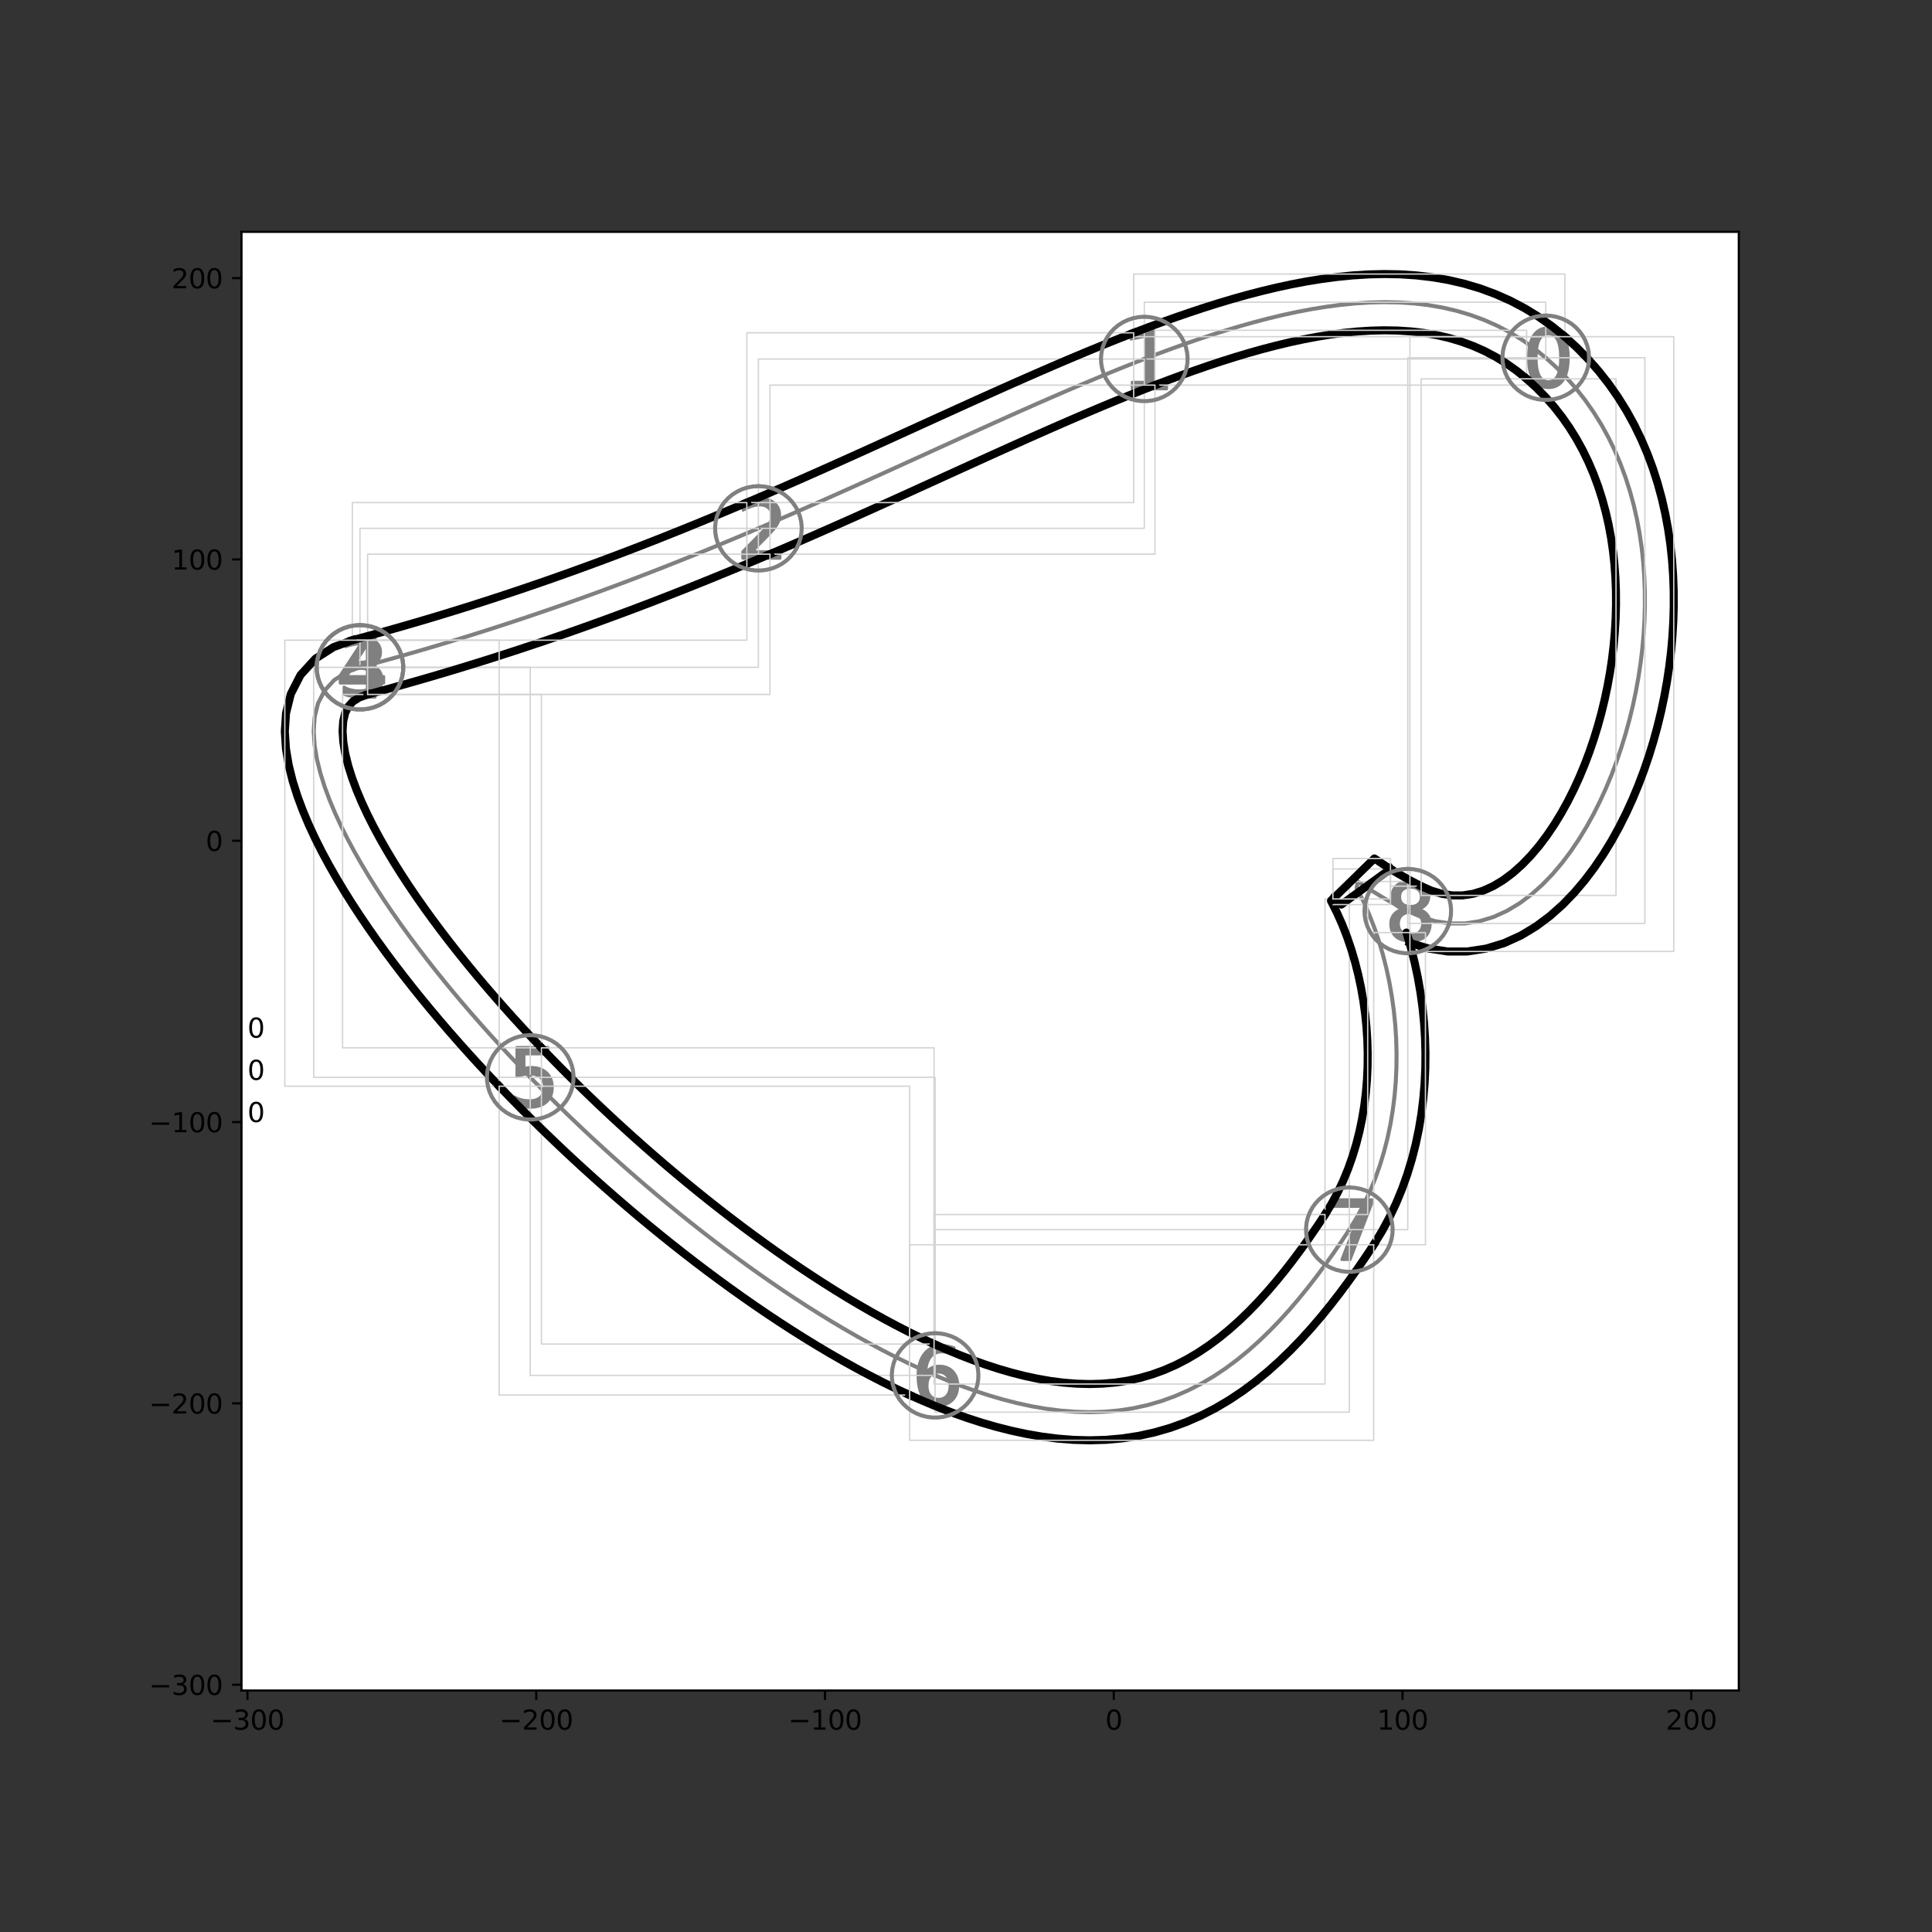 <?xml version="1.0" encoding="utf-8" standalone="no"?>
<!DOCTYPE svg PUBLIC "-//W3C//DTD SVG 1.1//EN"
  "http://www.w3.org/Graphics/SVG/1.1/DTD/svg11.dtd">
<svg height="720pt" version="1.1" viewBox="0 0 720 720" width="720pt" xmlns="http://www.w3.org/2000/svg" xmlns:xlink="http://www.w3.org/1999/xlink">
 <rect x="0" y="0" width="720" height="720" fill="#333333" stroke="none"/>
 <defs>
  <style type="text/css">*{stroke-linecap:butt;stroke-linejoin:round;}</style>
 </defs>
 <g id="figure_1">
  <g id="patch_1">
   <path d="M 0 720 
L 720 720 
L 720 0 
L 0 0 
z
" style="fill:none;"/>
  </g>
  <g id="axes_1">
   <g id="patch_2">
    <path d="M 90 630 
L 648 630 
L 648 86.4 
L 90 86.4 
z
" style="fill:#ffffff;"/>
   </g>
   <g id="PathCollection_1">
    <defs>
     <path d="M 0.972 -8.871 
Q -1.277 -8.871 -2.413 -6.654 
Q -3.545 -4.441 -3.545 0.007 
Q -3.545 4.437 -2.413 6.654 
Q -1.277 8.871 0.972 8.871 
Q 3.24 8.871 4.372 6.654 
Q 5.508 4.437 5.508 0.007 
Q 5.508 -4.441 4.372 -6.654 
Q 3.24 -8.871 0.972 -8.871 
z
M 0.972 -11.18 
Q 4.598 -11.18 6.511 -8.312 
Q 8.423 -5.448 8.423 0.007 
Q 8.423 5.448 6.511 8.317 
Q 4.598 11.18 0.972 11.18 
Q -2.649 11.18 -4.561 8.317 
Q -6.474 5.448 -6.474 0.007 
Q -6.474 -5.448 -4.561 -8.312 
Q -2.649 -11.18 0.972 -11.18 
z
" id="m19d55dba78" style="stroke:#808080;"/>
    </defs>
    <g clip-path="url(#p086587fa30)">
     <use style="fill:#808080;stroke:#808080;" x="576.056" xlink:href="#m19d55dba78" y="133.323"/>
    </g>
   </g>
   <g id="PathCollection_2">
    <defs>
     <path d="M -4.536 8.636 
L 0.405 8.636 
L 0.405 -8.425 
L -4.972 -7.347 
L -4.972 -10.102 
L 0.376 -11.18 
L 3.4 -11.18 
L 3.4 8.636 
L 8.341 8.636 
L 8.341 11.18 
L -4.536 11.18 
L -4.536 8.636 
z
" id="m2660245ac1" style="stroke:#808080;"/>
    </defs>
    <g clip-path="url(#p086587fa30)">
     <use style="fill:#808080;stroke:#808080;" x="426.448" xlink:href="#m2660245ac1" y="133.78"/>
    </g>
   </g>
   <g id="PathCollection_3">
    <defs>
     <path d="M -2.295 8.681 
L 8.076 8.681 
L 8.076 11.18 
L -5.868 11.18 
L -5.868 8.681 
Q -4.178 6.929 -1.259 3.983 
Q 1.664 1.031 2.413 0.174 
Q 3.839 -1.426 4.404 -2.537 
Q 4.973 -3.648 4.973 -4.722 
Q 4.973 -6.473 3.745 -7.574 
Q 2.516 -8.681 0.544 -8.681 
Q -0.854 -8.681 -2.408 -8.196 
Q -3.957 -7.711 -5.722 -6.722 
L -5.722 -9.726 
Q -3.928 -10.446 -2.37 -10.813 
Q -0.807 -11.18 0.487 -11.18 
Q 3.9 -11.18 5.929 -9.472 
Q 7.958 -7.767 7.958 -4.915 
Q 7.958 -3.559 7.45 -2.344 
Q 6.946 -1.135 5.604 0.513 
Q 5.237 0.942 3.265 2.98 
Q 1.297 5.018 -2.295 8.681 
z
" id="m506378db85" style="stroke:#808080;"/>
    </defs>
    <g clip-path="url(#p086587fa30)">
     <use style="fill:#808080;stroke:#808080;" x="282.636" xlink:href="#m506378db85" y="196.901"/>
    </g>
   </g>
   <g id="PathCollection_4">
    <defs>
     <path d="M 3.776 -0.861 
Q 5.868 -0.413 7.042 1.005 
Q 8.22 2.418 8.22 4.497 
Q 8.22 7.684 6.026 9.434 
Q 3.831 11.18 -0.21 11.18 
Q -1.564 11.18 -3 10.912 
Q -4.437 10.645 -5.965 10.109 
L -5.965 7.296 
Q -4.755 8.002 -3.314 8.363 
Q -1.868 8.723 -0.293 8.723 
Q 2.446 8.723 3.882 7.642 
Q 5.319 6.561 5.319 4.497 
Q 5.319 2.589 3.984 1.517 
Q 2.649 0.441 0.27 0.441 
L -2.243 0.441 
L -2.243 -1.956 
L 0.386 -1.956 
Q 2.534 -1.956 3.674 -2.815 
Q 4.815 -3.674 4.815 -5.291 
Q 4.815 -6.949 3.637 -7.836 
Q 2.464 -8.728 0.27 -8.728 
Q -0.931 -8.728 -2.303 -8.464 
Q -3.674 -8.206 -5.319 -7.661 
L -5.319 -10.257 
Q -3.656 -10.718 -2.206 -10.949 
Q -0.755 -11.18 0.529 -11.18 
Q 3.85 -11.18 5.781 -9.67 
Q 7.716 -8.164 7.716 -5.596 
Q 7.716 -3.804 6.691 -2.57 
Q 5.665 -1.337 3.776 -0.861 
z
" id="m3896c4eceb" style="stroke:#808080;"/>
    </defs>
    <g clip-path="url(#p086587fa30)">
     <use style="fill:#808080;stroke:#808080;" x="134.145" xlink:href="#m3896c4eceb" y="248.696"/>
    </g>
   </g>
   <g id="PathCollection_5">
    <defs>
     <path d="M 2.696 -8.545 
L -4.943 3.393 
L 2.696 3.393 
L 2.696 -8.545 
z
M 1.9 -11.18 
L 5.705 -11.18 
L 5.705 3.393 
L 8.897 3.393 
L 8.897 5.909 
L 5.705 5.909 
L 5.705 11.18 
L 2.696 11.18 
L 2.696 5.909 
L -7.397 5.909 
L -7.397 2.99 
L 1.9 -11.18 
z
" id="mb2a97242cc" style="stroke:#808080;"/>
    </defs>
    <g clip-path="url(#p086587fa30)">
     <use style="fill:#808080;stroke:#808080;" x="134.145" xlink:href="#mb2a97242cc" y="248.696"/>
    </g>
   </g>
   <g id="PathCollection_6">
    <defs>
     <path d="M -5.008 -11.18 
L 6.64 -11.18 
L 6.64 -8.68 
L -2.292 -8.68 
L -2.292 -3.307 
Q -1.648 -3.528 -1.004 -3.636 
Q -0.355 -3.744 0.294 -3.744 
Q 3.965 -3.744 6.108 -1.732 
Q 8.257 0.28 8.257 3.716 
Q 8.257 7.255 6.052 9.22 
Q 3.847 11.18 -0.162 11.18 
Q -1.544 11.18 -2.978 10.945 
Q -4.407 10.71 -5.934 10.24 
L -5.934 7.255 
Q -4.614 7.975 -3.203 8.327 
Q -1.793 8.68 -0.223 8.68 
Q 2.32 8.68 3.8 7.345 
Q 5.286 6.01 5.286 3.716 
Q 5.286 1.427 3.8 0.092 
Q 2.32 -1.248 -0.223 -1.248 
Q -1.413 -1.248 -2.597 -0.985 
Q -3.777 -0.722 -5.008 -0.162 
L -5.008 -11.18 
z
" id="mc1d31c1e30" style="stroke:#808080;"/>
    </defs>
    <g clip-path="url(#p086587fa30)">
     <use style="fill:#808080;stroke:#808080;" x="197.609" xlink:href="#mc1d31c1e30" y="401.5"/>
    </g>
   </g>
   <g id="PathCollection_7">
    <defs>
     <path d="M 1.286 -1.176 
Q -0.677 -1.176 -1.827 0.169 
Q -2.972 1.508 -2.972 3.845 
Q -2.972 6.169 -1.827 7.522 
Q -0.677 8.871 1.286 8.871 
Q 3.249 8.871 4.395 7.522 
Q 5.541 6.169 5.541 3.845 
Q 5.541 1.508 4.395 0.169 
Q 3.249 -1.176 1.286 -1.176 
z
M 7.074 -10.317 
L 7.074 -7.661 
Q 5.975 -8.178 4.857 -8.45 
Q 3.739 -8.728 2.64 -8.728 
Q -0.247 -8.728 -1.771 -6.778 
Q -3.291 -4.829 -3.508 -0.889 
Q -2.658 -2.146 -1.374 -2.815 
Q -0.085 -3.485 1.457 -3.485 
Q 4.704 -3.485 6.589 -1.513 
Q 8.474 0.455 8.474 3.845 
Q 8.474 7.166 6.511 9.176 
Q 4.547 11.18 1.286 11.18 
Q -2.455 11.18 -4.432 8.317 
Q -6.409 5.448 -6.409 0.007 
Q -6.409 -5.102 -3.984 -8.141 
Q -1.559 -11.18 2.524 -11.18 
Q 3.624 -11.18 4.741 -10.963 
Q 5.859 -10.746 7.074 -10.317 
z
" id="m24d1a6926f" style="stroke:#808080;"/>
    </defs>
    <g clip-path="url(#p086587fa30)">
     <use style="fill:#808080;stroke:#808080;" x="348.489" xlink:href="#m24d1a6926f" y="512.571"/>
    </g>
   </g>
   <g id="PathCollection_8">
    <defs>
     <path d="M -5.93 -11.18 
L 8.446 -11.18 
L 8.446 -9.891 
L 0.328 11.18 
L -2.83 11.18 
L 4.809 -8.631 
L -5.93 -8.631 
L -5.93 -11.18 
z
" id="me7a9590e04" style="stroke:#808080;"/>
    </defs>
    <g clip-path="url(#p086587fa30)">
     <use style="fill:#808080;stroke:#808080;" x="502.858" xlink:href="#me7a9590e04" y="458.252"/>
    </g>
   </g>
   <g id="PathCollection_9">
    <defs>
     <path d="M 1.002 0.524 
Q -1.076 0.524 -2.268 1.637 
Q -3.455 2.751 -3.455 4.695 
Q -3.455 6.644 -2.268 7.758 
Q -1.076 8.871 1.002 8.871 
Q 3.081 8.871 4.277 7.753 
Q 5.478 6.631 5.478 4.695 
Q 5.478 2.751 4.286 1.637 
Q 3.099 0.524 1.002 0.524 
z
M -1.912 -0.714 
Q -3.788 -1.176 -4.836 -2.46 
Q -5.88 -3.748 -5.88 -5.596 
Q -5.88 -8.178 -4.042 -9.679 
Q -2.199 -11.18 1.002 -11.18 
Q 4.222 -11.18 6.056 -9.679 
Q 7.889 -8.178 7.889 -5.596 
Q 7.889 -3.748 6.841 -2.46 
Q 5.797 -1.176 3.935 -0.714 
Q 6.042 -0.224 7.215 1.208 
Q 8.393 2.635 8.393 4.695 
Q 8.393 7.832 6.48 9.508 
Q 4.568 11.18 1.002 11.18 
Q -2.559 11.18 -4.476 9.508 
Q -6.388 7.832 -6.388 4.695 
Q -6.388 2.635 -5.206 1.208 
Q -4.019 -0.224 -1.912 -0.714 
z
M -2.979 -5.319 
Q -2.979 -3.647 -1.935 -2.709 
Q -0.887 -1.771 1.002 -1.771 
Q 2.882 -1.771 3.94 -2.709 
Q 5.002 -3.647 5.002 -5.319 
Q 5.002 -6.996 3.94 -7.933 
Q 2.882 -8.871 1.002 -8.871 
Q -0.887 -8.871 -1.935 -7.933 
Q -2.979 -6.996 -2.979 -5.319 
z
" id="m2913178acd" style="stroke:#808080;"/>
    </defs>
    <g clip-path="url(#p086587fa30)">
     <use style="fill:#808080;stroke:#808080;" x="524.641" xlink:href="#m2913178acd" y="339.538"/>
    </g>
   </g>
   <g id="PathCollection_10"/>
   <g id="PathCollection_11"/>
   <g id="PathCollection_12"/>
   <g id="PathCollection_13"/>
   <g id="PathCollection_14"/>
   <g id="matplotlib.axis_1">
    <g id="xtick_1">
     <g id="line2d_1">
      <defs>
       <path d="M 0 0 
L 0 3.5 
" id="maaa949d475" style="stroke:#000000;stroke-width:0.8;"/>
      </defs>
      <g>
       <use style="stroke:#000000;stroke-width:0.8;" x="92.219" xlink:href="#maaa949d475" y="630"/>
      </g>
     </g>
     <g id="text_1">
      <!-- −300 -->
      <g transform="translate(78.486 644.598)scale(0.1 -0.1)">
       <defs>
        <path d="M 678 2272 
L 4684 2272 
L 4684 1741 
L 678 1741 
L 678 2272 
z
" id="DejaVuSans-2212" transform="scale(0.016)"/>
        <path d="M 2597 2516 
Q 3050 2419 3304 2112 
Q 3559 1806 3559 1356 
Q 3559 666 3084 287 
Q 2609 -91 1734 -91 
Q 1441 -91 1130 -33 
Q 819 25 488 141 
L 488 750 
Q 750 597 1062 519 
Q 1375 441 1716 441 
Q 2309 441 2620 675 
Q 2931 909 2931 1356 
Q 2931 1769 2642 2001 
Q 2353 2234 1838 2234 
L 1294 2234 
L 1294 2753 
L 1863 2753 
Q 2328 2753 2575 2939 
Q 2822 3125 2822 3475 
Q 2822 3834 2567 4026 
Q 2313 4219 1838 4219 
Q 1578 4219 1281 4162 
Q 984 4106 628 3988 
L 628 4550 
Q 988 4650 1302 4700 
Q 1616 4750 1894 4750 
Q 2613 4750 3031 4423 
Q 3450 4097 3450 3541 
Q 3450 3153 3228 2886 
Q 3006 2619 2597 2516 
z
" id="DejaVuSans-33" transform="scale(0.016)"/>
        <path d="M 2034 4250 
Q 1547 4250 1301 3770 
Q 1056 3291 1056 2328 
Q 1056 1369 1301 889 
Q 1547 409 2034 409 
Q 2525 409 2770 889 
Q 3016 1369 3016 2328 
Q 3016 3291 2770 3770 
Q 2525 4250 2034 4250 
z
M 2034 4750 
Q 2819 4750 3233 4129 
Q 3647 3509 3647 2328 
Q 3647 1150 3233 529 
Q 2819 -91 2034 -91 
Q 1250 -91 836 529 
Q 422 1150 422 2328 
Q 422 3509 836 4129 
Q 1250 4750 2034 4750 
z
" id="DejaVuSans-30" transform="scale(0.016)"/>
       </defs>
       <use xlink:href="#DejaVuSans-2212"/>
       <use x="83.789" xlink:href="#DejaVuSans-33"/>
       <use x="147.412" xlink:href="#DejaVuSans-30"/>
       <use x="211.035" xlink:href="#DejaVuSans-30"/>
      </g>
     </g>
    </g>
    <g id="xtick_2">
     <g id="line2d_2">
      <g>
       <use style="stroke:#000000;stroke-width:0.8;" x="199.836" xlink:href="#maaa949d475" y="630"/>
      </g>
     </g>
     <g id="text_2">
      <!-- −200 -->
      <g transform="translate(186.102 644.598)scale(0.1 -0.1)">
       <defs>
        <path d="M 1228 531 
L 3431 531 
L 3431 0 
L 469 0 
L 469 531 
Q 828 903 1448 1529 
Q 2069 2156 2228 2338 
Q 2531 2678 2651 2914 
Q 2772 3150 2772 3378 
Q 2772 3750 2511 3984 
Q 2250 4219 1831 4219 
Q 1534 4219 1204 4116 
Q 875 4013 500 3803 
L 500 4441 
Q 881 4594 1212 4672 
Q 1544 4750 1819 4750 
Q 2544 4750 2975 4387 
Q 3406 4025 3406 3419 
Q 3406 3131 3298 2873 
Q 3191 2616 2906 2266 
Q 2828 2175 2409 1742 
Q 1991 1309 1228 531 
z
" id="DejaVuSans-32" transform="scale(0.016)"/>
       </defs>
       <use xlink:href="#DejaVuSans-2212"/>
       <use x="83.789" xlink:href="#DejaVuSans-32"/>
       <use x="147.412" xlink:href="#DejaVuSans-30"/>
       <use x="211.035" xlink:href="#DejaVuSans-30"/>
      </g>
     </g>
    </g>
    <g id="xtick_3">
     <g id="line2d_3">
      <g>
       <use style="stroke:#000000;stroke-width:0.8;" x="307.452" xlink:href="#maaa949d475" y="630"/>
      </g>
     </g>
     <g id="text_3">
      <!-- −100 -->
      <g transform="translate(293.718 644.598)scale(0.1 -0.1)">
       <defs>
        <path d="M 794 531 
L 1825 531 
L 1825 4091 
L 703 3866 
L 703 4441 
L 1819 4666 
L 2450 4666 
L 2450 531 
L 3481 531 
L 3481 0 
L 794 0 
L 794 531 
z
" id="DejaVuSans-31" transform="scale(0.016)"/>
       </defs>
       <use xlink:href="#DejaVuSans-2212"/>
       <use x="83.789" xlink:href="#DejaVuSans-31"/>
       <use x="147.412" xlink:href="#DejaVuSans-30"/>
       <use x="211.035" xlink:href="#DejaVuSans-30"/>
      </g>
     </g>
    </g>
    <g id="xtick_4">
     <g id="line2d_4">
      <g>
       <use style="stroke:#000000;stroke-width:0.8;" x="415.068" xlink:href="#maaa949d475" y="630"/>
      </g>
     </g>
     <g id="text_4">
      <!-- 0 -->
      <g transform="translate(411.886 644.598)scale(0.1 -0.1)">
       <use xlink:href="#DejaVuSans-30"/>
      </g>
     </g>
    </g>
    <g id="xtick_5">
     <g id="line2d_5">
      <g>
       <use style="stroke:#000000;stroke-width:0.8;" x="522.684" xlink:href="#maaa949d475" y="630"/>
      </g>
     </g>
     <g id="text_5">
      <!-- 100 -->
      <g transform="translate(513.14 644.598)scale(0.1 -0.1)">
       <use xlink:href="#DejaVuSans-31"/>
       <use x="63.623" xlink:href="#DejaVuSans-30"/>
       <use x="127.246" xlink:href="#DejaVuSans-30"/>
      </g>
     </g>
    </g>
    <g id="xtick_6">
     <g id="line2d_6">
      <g>
       <use style="stroke:#000000;stroke-width:0.8;" x="630.3" xlink:href="#maaa949d475" y="630"/>
      </g>
     </g>
     <g id="text_6">
      <!-- 200 -->
      <g transform="translate(620.756 644.598)scale(0.1 -0.1)">
       <use xlink:href="#DejaVuSans-32"/>
       <use x="63.623" xlink:href="#DejaVuSans-30"/>
       <use x="127.246" xlink:href="#DejaVuSans-30"/>
      </g>
     </g>
    </g>
   </g>
   <g id="matplotlib.axis_2">
    <g id="ytick_1">
     <g id="line2d_7">
      <defs>
       <path d="M 0 0 
L -3.5 0 
" id="mba95bdda6f" style="stroke:#000000;stroke-width:0.8;"/>
      </defs>
      <g>
       <use style="stroke:#000000;stroke-width:0.8;" x="90" xlink:href="#mba95bdda6f" y="627.838"/>
      </g>
     </g>
     <g id="text_7">
      <!-- −300 -->
      <g transform="translate(55.533 631.637)scale(0.1 -0.1)">
       <use xlink:href="#DejaVuSans-2212"/>
       <use x="83.789" xlink:href="#DejaVuSans-33"/>
       <use x="147.412" xlink:href="#DejaVuSans-30"/>
       <use x="211.035" xlink:href="#DejaVuSans-30"/>
      </g>
     </g>
    </g>
    <g id="ytick_2">
     <g id="line2d_8">
      <g>
       <use style="stroke:#000000;stroke-width:0.8;" x="90" xlink:href="#mba95bdda6f" y="522.999"/>
      </g>
     </g>
     <g id="text_8">
      <!-- −200 -->
      <g transform="translate(55.533 526.798)scale(0.1 -0.1)">
       <use xlink:href="#DejaVuSans-2212"/>
       <use x="83.789" xlink:href="#DejaVuSans-32"/>
       <use x="147.412" xlink:href="#DejaVuSans-30"/>
       <use x="211.035" xlink:href="#DejaVuSans-30"/>
      </g>
     </g>
    </g>
    <g id="ytick_3">
     <g id="line2d_9">
      <g>
       <use style="stroke:#000000;stroke-width:0.8;" x="90" xlink:href="#mba95bdda6f" y="418.16"/>
      </g>
     </g>
     <g id="text_9">
      <!-- −100 -->
      <g transform="translate(55.533 421.959)scale(0.1 -0.1)">
       <use xlink:href="#DejaVuSans-2212"/>
       <use x="83.789" xlink:href="#DejaVuSans-31"/>
       <use x="147.412" xlink:href="#DejaVuSans-30"/>
       <use x="211.035" xlink:href="#DejaVuSans-30"/>
      </g>
     </g>
    </g>
    <g id="ytick_4">
     <g id="line2d_10">
      <g>
       <use style="stroke:#000000;stroke-width:0.8;" x="90" xlink:href="#mba95bdda6f" y="313.321"/>
      </g>
     </g>
     <g id="text_10">
      <!-- 0 -->
      <g transform="translate(76.638 317.12)scale(0.1 -0.1)">
       <use xlink:href="#DejaVuSans-30"/>
      </g>
     </g>
    </g>
    <g id="ytick_5">
     <g id="line2d_11">
      <g>
       <use style="stroke:#000000;stroke-width:0.8;" x="90" xlink:href="#mba95bdda6f" y="208.482"/>
      </g>
     </g>
     <g id="text_11">
      <!-- 100 -->
      <g transform="translate(63.913 212.281)scale(0.1 -0.1)">
       <use xlink:href="#DejaVuSans-31"/>
       <use x="63.623" xlink:href="#DejaVuSans-30"/>
       <use x="127.246" xlink:href="#DejaVuSans-30"/>
      </g>
     </g>
    </g>
    <g id="ytick_6">
     <g id="line2d_12">
      <g>
       <use style="stroke:#000000;stroke-width:0.8;" x="90" xlink:href="#mba95bdda6f" y="103.643"/>
      </g>
     </g>
     <g id="text_12">
      <!-- 200 -->
      <g transform="translate(63.913 107.443)scale(0.1 -0.1)">
       <use xlink:href="#DejaVuSans-32"/>
       <use x="63.623" xlink:href="#DejaVuSans-30"/>
       <use x="127.246" xlink:href="#DejaVuSans-30"/>
      </g>
     </g>
    </g>
   </g>
   <g id="line2d_13">
    <path clip-path="url(#p086587fa30)" d="M 524.641 339.538 
L 529.673 341.749 
L 534.951 343.32 
L 540.404 344.142 
L 545.921 344.141 
L 551.372 343.309 
L 556.639 341.704 
L 561.641 339.43 
L 566.337 336.602 
L 570.718 333.329 
L 574.792 329.698 
L 578.577 325.782 
L 582.094 321.634 
L 585.361 317.297 
L 588.398 312.804 
L 591.22 308.178 
L 593.84 303.442 
L 596.269 298.609 
L 598.517 293.694 
L 600.591 288.707 
L 602.497 283.657 
L 604.241 278.551 
L 605.825 273.396 
L 607.252 268.198 
L 608.523 262.962 
L 609.639 257.692 
L 610.599 252.394 
L 611.403 247.07 
L 612.047 241.727 
L 612.531 236.367 
L 612.85 230.996 
L 612.999 225.617 
L 612.975 220.237 
L 612.773 214.86 
L 612.385 209.494 
L 611.806 204.143 
L 611.028 198.816 
L 610.045 193.522 
L 608.849 188.269 
L 607.432 183.069 
L 605.788 177.933 
L 603.909 172.874 
L 601.79 167.905 
L 599.426 163.043 
L 596.814 158.303 
L 593.953 153.701 
L 590.844 149.254 
L 587.492 144.978 
L 583.903 140.889 
L 580.087 137 
L 576.056 133.323 
" style="fill:none;stroke:#808080;stroke-linecap:square;stroke-width:1.5;"/>
   </g>
   <g id="line2d_14">
    <path clip-path="url(#p086587fa30)" d="M 524.641 344.142 
L 524.641 133.323 
L 612.999 133.323 
L 612.999 344.142 
L 524.641 344.142 
" style="fill:none;stroke:#d3d3d3;stroke-linecap:square;stroke-width:0.5;"/>
   </g>
   <g id="line2d_15">
    <path clip-path="url(#p086587fa30)" d="M 576.056 133.323 
L 571.869 129.93 
L 567.467 126.805 
L 562.862 123.972 
L 558.072 121.449 
L 553.116 119.247 
L 548.021 117.374 
L 542.81 115.829 
L 537.511 114.604 
L 532.146 113.687 
L 526.738 113.062 
L 521.303 112.709 
L 515.858 112.61 
L 510.413 112.742 
L 504.979 113.087 
L 499.562 113.624 
L 494.167 114.337 
L 488.797 115.209 
L 483.454 116.225 
L 478.14 117.371 
L 472.854 118.634 
L 467.596 120.005 
L 462.366 121.472 
L 457.164 123.026 
L 451.987 124.66 
L 446.835 126.365 
L 441.707 128.136 
L 436.6 129.966 
L 431.515 131.849 
L 426.448 133.78 
" style="fill:none;stroke:#808080;stroke-linecap:square;stroke-width:1.5;"/>
   </g>
   <g id="line2d_16">
    <path clip-path="url(#p086587fa30)" d="M 426.448 133.78 
L 426.448 112.61 
L 576.056 112.61 
L 576.056 133.78 
L 426.448 133.78 
" style="fill:none;stroke:#d3d3d3;stroke-linecap:square;stroke-width:0.5;"/>
   </g>
   <g id="line2d_17">
    <path clip-path="url(#p086587fa30)" d="M 426.448 133.78 
L 421.399 135.755 
L 416.367 137.769 
L 411.35 139.818 
L 406.347 141.899 
L 401.356 144.008 
L 396.376 146.141 
L 391.407 148.297 
L 386.446 150.472 
L 381.493 152.663 
L 376.547 154.868 
L 371.606 157.085 
L 366.669 159.312 
L 361.737 161.546 
L 356.807 163.785 
L 351.878 166.027 
L 346.951 168.272 
L 342.023 170.516 
L 337.095 172.758 
L 332.165 174.998 
L 327.233 177.232 
L 322.297 179.46 
L 317.359 181.68 
L 312.415 183.892 
L 307.467 186.093 
L 302.514 188.282 
L 297.555 190.459 
L 292.589 192.621 
L 287.616 194.769 
L 282.636 196.901 
" style="fill:none;stroke:#808080;stroke-linecap:square;stroke-width:1.5;"/>
   </g>
   <g id="line2d_18">
    <path clip-path="url(#p086587fa30)" d="M 282.636 196.901 
L 282.636 133.78 
L 426.448 133.78 
L 426.448 196.901 
L 282.636 196.901 
" style="fill:none;stroke:#d3d3d3;stroke-linecap:square;stroke-width:0.5;"/>
   </g>
   <g id="line2d_19">
    <path clip-path="url(#p086587fa30)" d="M 282.636 196.901 
L 277.647 199.015 
L 272.651 201.112 
L 267.647 203.19 
L 262.633 205.248 
L 257.611 207.285 
L 252.579 209.301 
L 247.538 211.295 
L 242.487 213.266 
L 237.426 215.214 
L 232.355 217.138 
L 227.274 219.037 
L 222.183 220.911 
L 217.082 222.76 
L 211.971 224.584 
L 206.849 226.381 
L 201.717 228.151 
L 196.576 229.895 
L 191.424 231.612 
L 186.263 233.302 
L 181.091 234.964 
L 175.911 236.599 
L 170.72 238.207 
L 165.521 239.787 
L 160.313 241.34 
L 155.096 242.866 
L 149.87 244.364 
L 144.636 245.835 
L 139.395 247.279 
L 134.145 248.696 
" style="fill:none;stroke:#808080;stroke-linecap:square;stroke-width:1.5;"/>
   </g>
   <g id="line2d_20">
    <path clip-path="url(#p086587fa30)" d="M 134.145 248.696 
L 134.145 196.901 
L 282.636 196.901 
L 282.636 248.696 
L 134.145 248.696 
" style="fill:none;stroke:#d3d3d3;stroke-linecap:square;stroke-width:0.5;"/>
   </g>
   <g id="line2d_21">
    <path clip-path="url(#p086587fa30)" d="M 134.145 248.696 
" style="fill:none;stroke:#808080;stroke-linecap:square;stroke-width:1.5;"/>
   </g>
   <g id="line2d_22">
    <path clip-path="url(#p086587fa30)" d="M 134.145 248.696 
L 134.145 248.696 
L 134.145 248.696 
L 134.145 248.696 
L 134.145 248.696 
" style="fill:none;stroke:#d3d3d3;stroke-linecap:square;stroke-width:0.5;"/>
   </g>
   <g id="line2d_23">
    <path clip-path="url(#p086587fa30)" d="M 134.145 248.696 
L 129.068 250.557 
L 124.537 253.451 
L 120.936 257.392 
L 118.522 262.117 
L 117.252 267.251 
L 116.904 272.527 
L 117.254 277.808 
L 118.132 283.037 
L 119.413 288.19 
L 121.013 293.261 
L 122.87 298.25 
L 124.939 303.16 
L 127.185 307.994 
L 129.583 312.757 
L 132.111 317.452 
L 134.755 322.085 
L 137.501 326.658 
L 140.338 331.175 
L 143.258 335.64 
L 146.254 340.054 
L 149.319 344.422 
L 152.449 348.744 
L 155.638 353.023 
L 158.884 357.261 
L 162.183 361.459 
L 165.533 365.619 
L 168.929 369.742 
L 172.372 373.829 
L 175.858 377.881 
L 179.386 381.899 
L 182.955 385.884 
L 186.562 389.836 
L 190.208 393.755 
L 193.89 397.643 
L 197.609 401.5 
" style="fill:none;stroke:#808080;stroke-linecap:square;stroke-width:1.5;"/>
   </g>
   <g id="line2d_24">
    <path clip-path="url(#p086587fa30)" d="M 116.904 401.5 
L 116.904 248.696 
L 197.609 248.696 
L 197.609 401.5 
L 116.904 401.5 
" style="fill:none;stroke:#d3d3d3;stroke-linecap:square;stroke-width:0.5;"/>
   </g>
   <g id="line2d_25">
    <path clip-path="url(#p086587fa30)" d="M 197.609 401.5 
L 201.362 405.325 
L 205.149 409.119 
L 208.971 412.881 
L 212.825 416.613 
L 216.712 420.314 
L 220.63 423.983 
L 224.581 427.621 
L 228.563 431.227 
L 232.576 434.8 
L 236.619 438.342 
L 240.694 441.849 
L 244.799 445.324 
L 248.935 448.763 
L 253.102 452.168 
L 257.299 455.536 
L 261.528 458.867 
L 265.787 462.16 
L 270.079 465.414 
L 274.402 468.627 
L 278.757 471.798 
L 283.145 474.924 
L 287.566 478.006 
L 292.022 481.039 
L 296.512 484.023 
L 301.038 486.954 
L 305.6 489.83 
L 310.199 492.648 
L 314.837 495.404 
L 319.515 498.094 
L 324.234 500.714 
L 328.994 503.259 
L 333.799 505.724 
L 338.649 508.103 
L 343.545 510.388 
L 348.489 512.571 
" style="fill:none;stroke:#808080;stroke-linecap:square;stroke-width:1.5;"/>
   </g>
   <g id="line2d_26">
    <path clip-path="url(#p086587fa30)" d="M 197.609 512.571 
L 197.609 401.5 
L 348.489 401.5 
L 348.489 512.571 
L 197.609 512.571 
" style="fill:none;stroke:#d3d3d3;stroke-linecap:square;stroke-width:0.5;"/>
   </g>
   <g id="line2d_27">
    <path clip-path="url(#p086587fa30)" d="M 348.489 512.571 
L 353.482 514.643 
L 358.527 516.595 
L 363.622 518.415 
L 368.77 520.089 
L 373.969 521.603 
L 379.219 522.94 
L 384.518 524.082 
L 389.861 525.008 
L 395.242 525.698 
L 400.653 526.128 
L 406.08 526.275 
L 411.509 526.118 
L 416.919 525.638 
L 422.288 524.82 
L 427.592 523.655 
L 432.804 522.145 
L 437.901 520.296 
L 442.863 518.123 
L 447.674 515.65 
L 452.324 512.902 
L 456.809 509.906 
L 461.129 506.69 
L 465.288 503.281 
L 469.293 499.704 
L 473.152 495.979 
L 476.876 492.126 
L 480.474 488.162 
L 483.955 484.099 
L 487.328 479.951 
L 490.602 475.729 
L 493.785 471.44 
L 496.885 467.094 
L 499.907 462.696 
L 502.858 458.252 
" style="fill:none;stroke:#808080;stroke-linecap:square;stroke-width:1.5;"/>
   </g>
   <g id="line2d_28">
    <path clip-path="url(#p086587fa30)" d="M 348.489 526.275 
L 348.489 458.252 
L 502.858 458.252 
L 502.858 526.275 
L 348.489 526.275 
" style="fill:none;stroke:#d3d3d3;stroke-linecap:square;stroke-width:0.5;"/>
   </g>
   <g id="line2d_29">
    <path clip-path="url(#p086587fa30)" d="M 502.858 458.252 
L 505.646 453.707 
L 508.173 449.02 
L 510.445 444.212 
L 512.466 439.3 
L 514.244 434.3 
L 515.785 429.227 
L 517.096 424.092 
L 518.183 418.908 
L 519.053 413.684 
L 519.711 408.43 
L 520.162 403.153 
L 520.411 397.861 
L 520.461 392.56 
L 520.315 387.258 
L 519.975 381.961 
L 519.442 376.674 
L 518.716 371.405 
L 517.797 366.159 
L 516.683 360.945 
L 515.369 355.77 
L 513.852 350.643 
L 512.124 345.576 
L 510.174 340.581 
L 507.992 335.677 
L 505.57 330.88 
L 506.032 328.516 
L 510.539 331.519 
L 515.15 334.352 
L 519.856 337.019 
L 524.641 339.538 
" style="fill:none;stroke:#808080;stroke-linecap:square;stroke-width:1.5;"/>
   </g>
   <g id="line2d_30">
    <path clip-path="url(#p086587fa30)" d="M 502.858 458.252 
L 502.858 328.516 
L 524.641 328.516 
L 524.641 458.252 
L 502.858 458.252 
" style="fill:none;stroke:#d3d3d3;stroke-linecap:square;stroke-width:0.5;"/>
   </g>
   <g id="line2d_31">
    <path clip-path="url(#p086587fa30)" d="M 568.92 141.17 
L 568.92 141.17 
L 568.92 141.17 
" style="fill:none;stroke:#000000;stroke-linecap:square;stroke-width:3;"/>
   </g>
   <g id="line2d_32">
    <path clip-path="url(#p086587fa30)" d="M 568.92 141.17 
L 568.92 141.17 
L 568.92 141.17 
L 568.92 141.17 
L 568.92 141.17 
" style="fill:none;stroke:#d3d3d3;stroke-linecap:square;stroke-width:0.5;"/>
   </g>
   <g id="line2d_33">
    <path clip-path="url(#p086587fa30)" d="M 568.92 141.17 
L 568.92 141.17 
L 568.92 141.17 
" style="fill:none;stroke:#000000;stroke-linecap:square;stroke-width:3;"/>
   </g>
   <g id="line2d_34">
    <path clip-path="url(#p086587fa30)" d="M 568.92 141.17 
L 568.92 141.17 
L 568.92 141.17 
L 568.92 141.17 
L 568.92 141.17 
" style="fill:none;stroke:#d3d3d3;stroke-linecap:square;stroke-width:0.5;"/>
   </g>
   <g id="line2d_35">
    <path clip-path="url(#p086587fa30)" d="M 493.779 452.622 
L 493.779 452.622 
L 496.258 448.582 
L 498.516 444.393 
L 500.558 440.072 
L 502.383 435.636 
L 503.996 431.099 
L 505.4 426.476 
L 506.599 421.78 
L 507.597 417.021 
L 508.398 412.212 
L 509.006 407.362 
L 509.423 402.479 
L 509.654 397.574 
L 509.7 392.654 
L 509.564 387.727 
L 509.248 382.801 
L 508.752 377.883 
L 508.077 372.983 
L 507.223 368.109 
L 506.189 363.27 
L 504.973 358.478 
L 503.572 353.745 
L 501.984 349.088 
L 500.203 344.525 
L 498.224 340.077 
L 496.02 335.712 
L 496.73 335.02 
" style="fill:none;stroke:#000000;stroke-linecap:square;stroke-width:3;"/>
   </g>
   <g id="line2d_36">
    <path clip-path="url(#p086587fa30)" d="M 493.779 452.622 
L 493.779 335.02 
L 509.7 335.02 
L 509.7 452.622 
L 493.779 452.622 
" style="fill:none;stroke:#d3d3d3;stroke-linecap:square;stroke-width:0.5;"/>
   </g>
   <g id="line2d_37">
    <path clip-path="url(#p086587fa30)" d="M 136.992 258.806 
L 136.992 258.806 
L 133.857 259.946 
L 131.529 261.42 
L 129.875 263.23 
L 128.667 265.617 
L 127.905 268.735 
L 127.665 272.459 
L 127.942 276.578 
L 128.673 280.925 
L 129.785 285.393 
L 131.213 289.918 
L 132.904 294.461 
L 134.817 298.999 
L 136.916 303.517 
L 139.177 308.008 
L 141.578 312.465 
L 144.101 316.887 
L 146.734 321.272 
L 149.465 325.62 
L 152.284 329.93 
L 155.183 334.203 
L 158.157 338.44 
L 161.199 342.641 
L 164.304 346.807 
L 167.469 350.938 
L 170.689 355.036 
L 173.962 359.102 
L 177.285 363.134 
L 180.655 367.136 
L 184.071 371.106 
L 187.529 375.045 
L 191.03 378.954 
L 194.571 382.832 
L 198.15 386.681 
L 201.767 390.499 
" style="fill:none;stroke:#000000;stroke-linecap:square;stroke-width:3;"/>
   </g>
   <g id="line2d_38">
    <path clip-path="url(#p086587fa30)" d="M 127.665 390.499 
L 127.665 258.806 
L 201.767 258.806 
L 201.767 390.499 
L 127.665 390.499 
" style="fill:none;stroke:#d3d3d3;stroke-linecap:square;stroke-width:0.5;"/>
   </g>
   <g id="line2d_39">
    <path clip-path="url(#p086587fa30)" d="M 201.767 390.499 
L 205.42 394.288 
L 209.109 398.048 
L 212.832 401.777 
L 216.589 405.477 
L 220.379 409.146 
L 224.201 412.785 
L 228.055 416.394 
L 231.941 419.972 
L 235.857 423.518 
L 239.803 427.033 
L 243.78 430.515 
L 247.786 433.964 
L 251.822 437.379 
L 255.887 440.76 
L 259.981 444.105 
L 264.104 447.414 
L 268.256 450.685 
L 272.437 453.917 
L 276.648 457.11 
L 280.887 460.26 
L 285.155 463.368 
L 289.453 466.43 
L 293.78 469.446 
L 298.137 472.413 
L 302.524 475.327 
L 306.941 478.188 
L 311.388 480.992 
L 315.867 483.735 
L 320.376 486.415 
L 324.917 489.026 
L 329.489 491.565 
L 334.093 494.027 
L 338.728 496.405 
L 343.395 498.694 
L 348.093 500.886 
" style="fill:none;stroke:#000000;stroke-linecap:square;stroke-width:3;"/>
   </g>
   <g id="line2d_40">
    <path clip-path="url(#p086587fa30)" d="M 201.767 500.886 
L 201.767 390.499 
L 348.093 390.499 
L 348.093 500.886 
L 201.767 500.886 
" style="fill:none;stroke:#d3d3d3;stroke-linecap:square;stroke-width:0.5;"/>
   </g>
   <g id="line2d_41">
    <path clip-path="url(#p086587fa30)" d="M 348.093 500.886 
L 352.823 502.974 
L 357.581 504.95 
L 362.369 506.802 
L 367.182 508.521 
L 372.019 510.094 
L 376.877 511.509 
L 381.749 512.749 
L 386.63 513.802 
L 391.513 514.649 
L 396.389 515.274 
L 401.248 515.66 
L 406.078 515.791 
L 410.867 515.653 
L 415.603 515.233 
L 420.276 514.521 
L 424.874 513.512 
L 429.388 512.203 
L 433.812 510.598 
L 438.139 508.704 
L 442.363 506.532 
L 446.481 504.097 
L 450.49 501.419 
L 454.39 498.516 
L 458.18 495.41 
L 461.863 492.119 
L 465.442 488.665 
L 468.922 485.064 
L 472.307 481.334 
L 475.603 477.488 
L 478.814 473.539 
L 481.946 469.5 
L 485.003 465.381 
L 487.992 461.189 
L 490.916 456.934 
L 493.779 452.622 
" style="fill:none;stroke:#000000;stroke-linecap:square;stroke-width:3;"/>
   </g>
   <g id="line2d_42">
    <path clip-path="url(#p086587fa30)" d="M 348.093 515.791 
L 348.093 452.622 
L 493.779 452.622 
L 493.779 515.791 
L 348.093 515.791 
" style="fill:none;stroke:#d3d3d3;stroke-linecap:square;stroke-width:0.5;"/>
   </g>
   <g id="line2d_43">
    <path clip-path="url(#p086587fa30)" d="M 493.779 452.622 
L 493.779 452.622 
" style="fill:none;stroke:#000000;stroke-linecap:square;stroke-width:3;"/>
   </g>
   <g id="line2d_44">
    <path clip-path="url(#p086587fa30)" d="M 493.779 452.622 
L 493.779 452.622 
L 493.779 452.622 
L 493.779 452.622 
L 493.779 452.622 
" style="fill:none;stroke:#d3d3d3;stroke-linecap:square;stroke-width:0.5;"/>
   </g>
   <g id="line2d_45">
    <path clip-path="url(#p086587fa30)" d="M 518.186 323.825 
L 499.869 337.11 
L 496.73 335.02 
" style="fill:none;stroke:#000000;stroke-linecap:square;stroke-width:3;"/>
   </g>
   <g id="line2d_46">
    <path clip-path="url(#p086587fa30)" d="M 496.73 337.11 
L 496.73 323.825 
L 518.186 323.825 
L 518.186 337.11 
L 496.73 337.11 
" style="fill:none;stroke:#d3d3d3;stroke-linecap:square;stroke-width:0.5;"/>
   </g>
   <g id="line2d_47">
    <path clip-path="url(#p086587fa30)" d="M 518.186 323.825 
L 520.72 325.382 
L 525.114 327.872 
L 529.622 330.245 
L 529.622 330.245 
" style="fill:none;stroke:#000000;stroke-linecap:square;stroke-width:3;"/>
   </g>
   <g id="line2d_48">
    <path clip-path="url(#p086587fa30)" d="M 518.186 330.245 
L 518.186 323.825 
L 529.622 323.825 
L 529.622 330.245 
L 518.186 330.245 
" style="fill:none;stroke:#d3d3d3;stroke-linecap:square;stroke-width:0.5;"/>
   </g>
   <g id="line2d_49">
    <path clip-path="url(#p086587fa30)" d="M 568.92 141.17 
L 565.252 138.198 
L 561.419 135.477 
L 557.426 133.02 
L 553.278 130.835 
L 548.984 128.928 
L 544.556 127.3 
L 540.005 125.95 
L 535.344 124.873 
L 530.589 124.061 
L 525.753 123.502 
L 520.852 123.184 
L 515.898 123.093 
L 510.904 123.215 
L 505.881 123.534 
L 500.837 124.034 
L 495.78 124.703 
L 490.717 125.525 
L 485.652 126.488 
L 480.589 127.579 
L 475.53 128.789 
L 470.479 130.105 
L 465.436 131.52 
L 460.403 133.024 
L 455.379 134.609 
L 450.366 136.269 
L 445.364 137.996 
L 440.371 139.785 
L 435.388 141.63 
L 430.415 143.526 
" style="fill:none;stroke:#000000;stroke-linecap:square;stroke-width:3;"/>
   </g>
   <g id="line2d_50">
    <path clip-path="url(#p086587fa30)" d="M 430.415 143.526 
L 430.415 123.093 
L 568.92 123.093 
L 568.92 143.526 
L 430.415 143.526 
" style="fill:none;stroke:#d3d3d3;stroke-linecap:square;stroke-width:0.5;"/>
   </g>
   <g id="line2d_51">
    <path clip-path="url(#p086587fa30)" d="M 430.415 143.526 
L 425.45 145.468 
L 420.494 147.451 
L 415.544 149.473 
L 410.601 151.529 
L 405.664 153.615 
L 400.732 155.728 
L 395.804 157.866 
L 390.88 160.025 
L 385.958 162.202 
L 381.037 164.396 
L 376.118 166.603 
L 371.199 168.822 
L 366.279 171.05 
L 361.358 173.285 
L 356.435 175.525 
L 351.509 177.769 
L 346.58 180.014 
L 341.646 182.258 
L 336.708 184.501 
L 331.764 186.741 
L 326.815 188.975 
L 321.859 191.203 
L 316.896 193.424 
L 311.926 195.634 
L 306.948 197.835 
L 301.961 200.023 
L 296.966 202.199 
L 291.961 204.36 
L 286.947 206.506 
" style="fill:none;stroke:#000000;stroke-linecap:square;stroke-width:3;"/>
   </g>
   <g id="line2d_52">
    <path clip-path="url(#p086587fa30)" d="M 286.947 206.506 
L 286.947 143.526 
L 430.415 143.526 
L 430.415 206.506 
L 286.947 206.506 
" style="fill:none;stroke:#d3d3d3;stroke-linecap:square;stroke-width:0.5;"/>
   </g>
   <g id="line2d_53">
    <path clip-path="url(#p086587fa30)" d="M 286.947 206.506 
L 281.924 208.636 
L 276.89 210.748 
L 271.846 212.843 
L 266.791 214.917 
L 261.726 216.972 
L 256.65 219.006 
L 251.563 221.018 
L 246.465 223.007 
L 241.356 224.974 
L 236.236 226.916 
L 231.104 228.834 
L 225.962 230.728 
L 220.808 232.596 
L 215.644 234.438 
L 210.469 236.254 
L 205.283 238.043 
L 200.087 239.805 
L 194.88 241.54 
L 189.663 243.248 
L 184.436 244.929 
L 179.199 246.581 
L 173.953 248.207 
L 168.698 249.804 
L 163.434 251.373 
L 158.162 252.915 
L 152.881 254.429 
L 147.592 255.915 
L 142.295 257.375 
L 136.992 258.806 
" style="fill:none;stroke:#000000;stroke-linecap:square;stroke-width:3;"/>
   </g>
   <g id="line2d_54">
    <path clip-path="url(#p086587fa30)" d="M 136.992 258.806 
L 136.992 206.506 
L 286.947 206.506 
L 286.947 258.806 
L 136.992 258.806 
" style="fill:none;stroke:#d3d3d3;stroke-linecap:square;stroke-width:0.5;"/>
   </g>
   <g id="line2d_55">
    <path clip-path="url(#p086587fa30)" d="M 136.992 258.806 
L 136.992 258.806 
" style="fill:none;stroke:#000000;stroke-linecap:square;stroke-width:3;"/>
   </g>
   <g id="line2d_56">
    <path clip-path="url(#p086587fa30)" d="M 136.992 258.806 
L 136.992 258.806 
L 136.992 258.806 
L 136.992 258.806 
L 136.992 258.806 
" style="fill:none;stroke:#d3d3d3;stroke-linecap:square;stroke-width:0.5;"/>
   </g>
   <g id="line2d_57">
    <path clip-path="url(#p086587fa30)" d="M 529.622 330.245 
L 529.622 330.245 
L 533.494 331.948 
L 537.376 333.106 
L 541.239 333.69 
L 545.079 333.689 
L 548.907 333.104 
L 552.722 331.94 
L 556.501 330.219 
L 560.202 327.989 
L 563.786 325.309 
L 567.224 322.245 
L 570.497 318.858 
L 573.596 315.201 
L 576.521 311.319 
L 579.272 307.248 
L 581.852 303.018 
L 584.266 298.653 
L 586.518 294.173 
L 588.612 289.595 
L 590.551 284.931 
L 592.339 280.194 
L 593.979 275.394 
L 595.47 270.539 
L 596.816 265.638 
L 598.015 260.696 
L 599.069 255.721 
L 599.976 250.719 
L 600.734 245.695 
L 601.342 240.655 
L 601.798 235.605 
L 602.098 230.55 
L 602.238 225.496 
L 602.216 220.45 
L 602.026 215.419 
L 601.664 210.409 
L 601.125 205.428 
L 600.404 200.485 
L 599.495 195.588 
L 598.392 190.747 
L 597.092 185.972 
L 595.588 181.275 
L 593.876 176.666 
L 591.954 172.159 
L 589.818 167.765 
L 587.466 163.497 
L 584.898 159.367 
L 582.116 155.387 
L 579.122 151.568 
L 575.921 147.92 
L 572.517 144.452 
L 568.92 141.17 
" style="fill:none;stroke:#000000;stroke-linecap:square;stroke-width:3;"/>
   </g>
   <g id="line2d_58">
    <path clip-path="url(#p086587fa30)" d="M 529.622 333.69 
L 529.622 141.17 
L 602.238 141.17 
L 602.238 333.69 
L 529.622 333.69 
" style="fill:none;stroke:#d3d3d3;stroke-linecap:square;stroke-width:0.5;"/>
   </g>
   <g id="line2d_59">
    <path clip-path="url(#p086587fa30)" d="M 583.193 125.475 
L 583.193 125.475 
L 583.193 125.475 
" style="fill:none;stroke:#000000;stroke-linecap:square;stroke-width:3;"/>
   </g>
   <g id="line2d_60">
    <path clip-path="url(#p086587fa30)" d="M 583.193 125.475 
L 583.193 125.475 
L 583.193 125.475 
L 583.193 125.475 
L 583.193 125.475 
" style="fill:none;stroke:#d3d3d3;stroke-linecap:square;stroke-width:0.5;"/>
   </g>
   <g id="line2d_61">
    <path clip-path="url(#p086587fa30)" d="M 583.193 125.475 
L 583.193 125.475 
L 583.193 125.475 
" style="fill:none;stroke:#000000;stroke-linecap:square;stroke-width:3;"/>
   </g>
   <g id="line2d_62">
    <path clip-path="url(#p086587fa30)" d="M 583.193 125.475 
L 583.193 125.475 
L 583.193 125.475 
L 583.193 125.475 
L 583.193 125.475 
" style="fill:none;stroke:#d3d3d3;stroke-linecap:square;stroke-width:0.5;"/>
   </g>
   <g id="line2d_63">
    <path clip-path="url(#p086587fa30)" d="M 496.73 335.02 
L 512.196 319.922 
L 516.457 322.762 
L 518.186 323.825 
" style="fill:none;stroke:#000000;stroke-linecap:square;stroke-width:3;"/>
   </g>
   <g id="line2d_64">
    <path clip-path="url(#p086587fa30)" d="M 496.73 335.02 
L 496.73 319.922 
L 518.186 319.922 
L 518.186 335.02 
L 496.73 335.02 
" style="fill:none;stroke:#d3d3d3;stroke-linecap:square;stroke-width:0.5;"/>
   </g>
   <g id="line2d_65">
    <path clip-path="url(#p086587fa30)" d="M 583.193 125.475 
L 578.486 121.661 
L 573.515 118.133 
L 568.299 114.924 
L 562.866 112.062 
L 557.248 109.567 
L 551.485 107.449 
L 545.616 105.708 
L 539.678 104.335 
L 533.704 103.314 
L 527.722 102.622 
L 521.755 102.235 
L 515.818 102.126 
L 509.923 102.269 
L 504.078 102.64 
L 498.288 103.214 
L 492.554 103.972 
L 486.877 104.893 
L 481.257 105.962 
L 475.691 107.162 
L 470.177 108.48 
L 464.713 109.904 
L 459.297 111.423 
L 453.925 113.028 
L 448.595 114.71 
L 443.304 116.462 
L 438.05 118.276 
L 432.83 120.147 
L 427.641 122.068 
L 422.481 124.035 
" style="fill:none;stroke:#000000;stroke-linecap:square;stroke-width:3;"/>
   </g>
   <g id="line2d_66">
    <path clip-path="url(#p086587fa30)" d="M 422.481 125.475 
L 422.481 102.126 
L 583.193 102.126 
L 583.193 125.475 
L 422.481 125.475 
" style="fill:none;stroke:#d3d3d3;stroke-linecap:square;stroke-width:0.5;"/>
   </g>
   <g id="line2d_67">
    <path clip-path="url(#p086587fa30)" d="M 422.481 124.035 
L 417.348 126.042 
L 412.241 128.086 
L 407.156 130.163 
L 402.092 132.269 
L 397.047 134.401 
L 392.02 136.555 
L 387.009 138.729 
L 382.012 140.919 
L 377.028 143.124 
L 372.056 145.341 
L 367.093 147.568 
L 362.14 149.802 
L 357.194 152.041 
L 352.255 154.285 
L 347.322 156.53 
L 342.392 158.775 
L 337.467 161.018 
L 332.543 163.258 
L 327.622 165.494 
L 322.701 167.723 
L 317.78 169.945 
L 312.858 172.157 
L 307.935 174.36 
L 303.009 176.551 
L 298.08 178.729 
L 293.148 180.894 
L 288.211 183.044 
L 283.27 185.178 
L 278.324 187.295 
" style="fill:none;stroke:#000000;stroke-linecap:square;stroke-width:3;"/>
   </g>
   <g id="line2d_68">
    <path clip-path="url(#p086587fa30)" d="M 278.324 187.295 
L 278.324 124.035 
L 422.481 124.035 
L 422.481 187.295 
L 278.324 187.295 
" style="fill:none;stroke:#d3d3d3;stroke-linecap:square;stroke-width:0.5;"/>
   </g>
   <g id="line2d_69">
    <path clip-path="url(#p086587fa30)" d="M 278.324 187.295 
L 273.371 189.395 
L 268.413 191.475 
L 263.448 193.537 
L 258.475 195.578 
L 253.496 197.598 
L 248.508 199.596 
L 243.512 201.572 
L 238.509 203.525 
L 233.496 205.454 
L 228.475 207.359 
L 223.444 209.24 
L 218.404 211.095 
L 213.355 212.925 
L 208.297 214.729 
L 203.229 216.508 
L 198.152 218.259 
L 193.065 219.985 
L 187.968 221.683 
L 182.862 223.355 
L 177.747 224.999 
L 172.622 226.617 
L 167.487 228.207 
L 162.344 229.771 
L 157.191 231.307 
L 152.03 232.816 
L 146.859 234.298 
L 141.681 235.754 
L 136.494 237.183 
L 131.298 238.585 
" style="fill:none;stroke:#000000;stroke-linecap:square;stroke-width:3;"/>
   </g>
   <g id="line2d_70">
    <path clip-path="url(#p086587fa30)" d="M 131.298 238.585 
L 131.298 187.295 
L 278.324 187.295 
L 278.324 238.585 
L 131.298 238.585 
" style="fill:none;stroke:#d3d3d3;stroke-linecap:square;stroke-width:0.5;"/>
   </g>
   <g id="line2d_71">
    <path clip-path="url(#p086587fa30)" d="M 131.298 238.585 
L 131.298 238.585 
" style="fill:none;stroke:#000000;stroke-linecap:square;stroke-width:3;"/>
   </g>
   <g id="line2d_72">
    <path clip-path="url(#p086587fa30)" d="M 131.298 238.585 
L 131.298 238.585 
L 131.298 238.585 
L 131.298 238.585 
L 131.298 238.585 
" style="fill:none;stroke:#d3d3d3;stroke-linecap:square;stroke-width:0.5;"/>
   </g>
   <g id="line2d_73">
    <path clip-path="url(#p086587fa30)" d="M 511.936 463.882 
L 511.936 463.882 
L 515.034 458.831 
L 517.83 453.647 
L 520.332 448.352 
L 522.549 442.964 
L 524.492 437.501 
L 526.17 431.977 
L 527.592 426.405 
L 528.769 420.795 
L 529.708 415.157 
L 530.417 409.498 
L 530.902 403.826 
L 531.169 398.147 
L 531.222 392.466 
L 531.066 386.789 
L 530.702 381.121 
L 530.131 375.465 
L 529.355 369.826 
L 528.371 364.21 
L 527.176 358.62 
L 525.766 353.062 
L 524.132 347.541 
L 525.437 351.368 
" style="fill:none;stroke:#000000;stroke-linecap:square;stroke-width:3;"/>
   </g>
   <g id="line2d_74">
    <path clip-path="url(#p086587fa30)" d="M 511.936 463.882 
L 511.936 347.541 
L 531.222 347.541 
L 531.222 463.882 
L 511.936 463.882 
" style="fill:none;stroke:#d3d3d3;stroke-linecap:square;stroke-width:0.5;"/>
   </g>
   <g id="line2d_75">
    <path clip-path="url(#p086587fa30)" d="M 131.298 238.585 
L 131.298 238.585 
L 124.28 241.168 
L 117.544 245.482 
L 111.998 251.554 
L 108.378 258.617 
L 106.598 265.767 
L 106.142 272.594 
L 106.567 279.038 
L 107.591 285.148 
L 109.042 290.987 
L 110.814 296.605 
L 112.836 302.04 
L 115.061 307.321 
L 117.454 312.471 
L 119.989 317.506 
L 122.645 322.439 
L 125.409 327.282 
L 128.268 332.043 
L 131.211 336.73 
L 134.233 341.349 
L 137.324 345.906 
L 140.481 350.403 
L 143.699 354.847 
L 146.973 359.239 
L 150.3 363.583 
L 153.677 367.881 
L 157.103 372.136 
L 160.574 376.349 
L 164.089 380.521 
L 167.645 384.656 
L 171.243 388.753 
L 174.88 392.814 
L 178.554 396.839 
L 182.266 400.83 
L 186.014 404.787 
" style="fill:none;stroke:#000000;stroke-linecap:square;stroke-width:3;"/>
   </g>
   <g id="line2d_76">
    <path clip-path="url(#p086587fa30)" d="M 106.142 404.787 
L 106.142 238.585 
L 186.014 238.585 
L 186.014 404.787 
L 106.142 404.787 
" style="fill:none;stroke:#d3d3d3;stroke-linecap:square;stroke-width:0.5;"/>
   </g>
   <g id="line2d_77">
    <path clip-path="url(#p086587fa30)" d="M 186.014 404.787 
L 189.797 408.711 
L 193.615 412.602 
L 197.467 416.46 
L 201.352 420.286 
L 205.271 424.08 
L 209.222 427.842 
L 213.205 431.572 
L 217.221 435.27 
L 221.269 438.935 
L 225.348 442.568 
L 229.459 446.168 
L 233.602 449.735 
L 237.777 453.268 
L 241.984 456.766 
L 246.223 460.23 
L 250.494 463.658 
L 254.799 467.049 
L 259.137 470.403 
L 263.509 473.718 
L 267.916 476.993 
L 272.358 480.227 
L 276.837 483.418 
L 281.353 486.565 
L 285.906 489.666 
L 290.5 492.718 
L 295.134 495.72 
L 299.811 498.668 
L 304.532 501.56 
L 309.299 504.392 
L 314.113 507.161 
L 318.979 509.863 
L 323.896 512.492 
L 328.87 515.044 
L 333.902 517.512 
L 338.996 519.889 
" style="fill:none;stroke:#000000;stroke-linecap:square;stroke-width:3;"/>
   </g>
   <g id="line2d_78">
    <path clip-path="url(#p086587fa30)" d="M 186.014 519.889 
L 186.014 404.787 
L 338.996 404.787 
L 338.996 519.889 
L 186.014 519.889 
" style="fill:none;stroke:#d3d3d3;stroke-linecap:square;stroke-width:0.5;"/>
   </g>
   <g id="line2d_79">
    <path clip-path="url(#p086587fa30)" d="M 338.996 519.889 
L 344.155 522.167 
L 349.383 524.337 
L 354.684 526.388 
L 360.062 528.308 
L 365.52 530.083 
L 371.062 531.697 
L 376.69 533.13 
L 382.406 534.361 
L 388.209 535.368 
L 394.095 536.122 
L 400.058 536.596 
L 406.083 536.759 
L 412.151 536.584 
L 418.235 536.043 
L 424.301 535.119 
L 430.31 533.799 
L 436.22 532.087 
L 441.99 529.993 
L 447.587 527.543 
L 452.985 524.768 
L 458.167 521.706 
L 463.127 518.392 
L 467.868 514.864 
L 472.395 511.153 
L 476.722 507.288 
L 480.862 503.293 
L 484.83 499.188 
L 488.64 494.989 
L 492.307 490.711 
L 495.842 486.363 
L 499.259 481.957 
L 502.567 477.5 
L 505.777 472.998 
L 508.897 468.457 
L 511.936 463.882 
" style="fill:none;stroke:#000000;stroke-linecap:square;stroke-width:3;"/>
   </g>
   <g id="line2d_80">
    <path clip-path="url(#p086587fa30)" d="M 338.996 536.759 
L 338.996 463.882 
L 511.936 463.882 
L 511.936 536.759 
L 338.996 536.759 
" style="fill:none;stroke:#d3d3d3;stroke-linecap:square;stroke-width:0.5;"/>
   </g>
   <g id="line2d_81">
    <path clip-path="url(#p086587fa30)" d="M 511.936 463.882 
L 511.936 463.882 
" style="fill:none;stroke:#000000;stroke-linecap:square;stroke-width:3;"/>
   </g>
   <g id="line2d_82">
    <path clip-path="url(#p086587fa30)" d="M 511.936 463.882 
L 511.936 463.882 
L 511.936 463.882 
L 511.936 463.882 
L 511.936 463.882 
" style="fill:none;stroke:#d3d3d3;stroke-linecap:square;stroke-width:0.5;"/>
   </g>
   <g id="line2d_83">
    <path clip-path="url(#p086587fa30)" d="M 525.437 351.368 
L 525.851 351.55 
L 532.525 353.534 
L 539.568 354.594 
L 546.763 354.593 
L 553.838 353.514 
L 560.557 351.469 
L 566.781 348.641 
L 572.472 345.216 
L 577.649 341.348 
L 582.36 337.152 
L 586.658 332.706 
L 590.591 328.067 
L 594.202 323.276 
L 597.525 318.359 
L 600.588 313.339 
L 603.413 308.23 
L 606.02 303.045 
L 608.421 297.794 
L 610.63 292.483 
L 612.655 287.119 
L 614.503 281.708 
L 616.179 276.253 
L 617.687 270.758 
L 619.03 265.227 
L 620.209 259.663 
L 621.223 254.068 
L 622.071 248.446 
L 622.753 242.799 
L 623.264 237.129 
L 623.601 231.442 
L 623.76 225.738 
L 623.735 220.024 
L 623.519 214.302 
L 623.105 208.578 
L 622.486 202.858 
L 621.653 197.148 
L 620.596 191.456 
L 619.306 185.792 
L 617.773 180.166 
L 615.988 174.591 
L 613.942 169.081 
L 611.626 163.652 
L 609.034 158.321 
L 606.162 153.108 
L 603.007 148.035 
L 599.572 143.121 
L 595.862 138.389 
L 591.886 133.858 
L 587.657 129.548 
L 583.193 125.475 
" style="fill:none;stroke:#000000;stroke-linecap:square;stroke-width:3;"/>
   </g>
   <g id="line2d_84">
    <path clip-path="url(#p086587fa30)" d="M 525.437 354.594 
L 525.437 125.475 
L 623.76 125.475 
L 623.76 354.594 
L 525.437 354.594 
" style="fill:none;stroke:#d3d3d3;stroke-linecap:square;stroke-width:0.5;"/>
   </g>
   <g id="line2d_85">
    <path clip-path="url(#p086587fa30)" d="M 576.056 117.597 
L 578.121 117.726 
L 580.151 118.111 
L 582.114 118.746 
L 583.978 119.62 
L 585.711 120.72 
L 587.286 122.026 
L 588.677 123.518 
L 589.86 125.17 
L 590.817 126.957 
L 591.531 128.848 
L 591.992 130.813 
L 592.19 132.819 
L 592.124 134.833 
L 591.794 136.822 
L 591.205 138.754 
L 590.368 140.596 
L 589.296 142.32 
L 588.006 143.895 
L 586.52 145.297 
L 584.863 146.502 
L 583.06 147.491 
L 581.143 148.247 
L 579.142 148.758 
L 577.091 149.016 
L 575.022 149.016 
L 572.971 148.758 
L 570.97 148.247 
L 569.052 147.491 
L 567.25 146.502 
L 565.592 145.297 
L 564.106 143.895 
L 562.817 142.32 
L 561.744 140.596 
L 560.907 138.754 
L 560.319 136.822 
L 559.988 134.833 
L 559.922 132.819 
L 560.121 130.813 
L 560.581 128.848 
L 561.295 126.957 
L 562.252 125.17 
L 563.436 123.518 
L 564.826 122.026 
L 566.401 120.72 
L 568.135 119.62 
L 569.999 118.746 
L 571.962 118.111 
L 573.992 117.726 
L 576.056 117.597 
" style="fill:none;stroke:#808080;stroke-linecap:square;stroke-width:1.5;"/>
   </g>
   <g id="line2d_86">
    <path clip-path="url(#p086587fa30)" d="M 426.448 118.054 
L 428.512 118.183 
L 430.543 118.569 
L 432.506 119.204 
L 434.369 120.078 
L 436.103 121.177 
L 437.678 122.483 
L 439.069 123.975 
L 440.252 125.628 
L 441.209 127.415 
L 441.923 129.306 
L 442.384 131.27 
L 442.582 133.276 
L 442.516 135.29 
L 442.186 137.279 
L 441.597 139.211 
L 440.76 141.054 
L 439.688 142.777 
L 438.398 144.353 
L 436.912 145.754 
L 435.254 146.96 
L 433.452 147.949 
L 431.535 148.705 
L 429.534 149.216 
L 427.482 149.474 
L 425.414 149.474 
L 423.362 149.216 
L 421.361 148.705 
L 419.444 147.949 
L 417.642 146.96 
L 415.984 145.754 
L 414.498 144.353 
L 413.208 142.777 
L 412.136 141.054 
L 411.299 139.211 
L 410.71 137.279 
L 410.38 135.29 
L 410.314 133.276 
L 410.513 131.27 
L 410.973 129.306 
L 411.687 127.415 
L 412.644 125.628 
L 413.827 123.975 
L 415.218 122.483 
L 416.793 121.177 
L 418.527 120.078 
L 420.39 119.204 
L 422.353 118.569 
L 424.384 118.183 
L 426.448 118.054 
" style="fill:none;stroke:#808080;stroke-linecap:square;stroke-width:1.5;"/>
   </g>
   <g id="line2d_87">
    <path clip-path="url(#p086587fa30)" d="M 282.636 181.175 
L 284.7 181.304 
L 286.73 181.689 
L 288.693 182.324 
L 290.557 183.199 
L 292.29 184.298 
L 293.865 185.604 
L 295.256 187.096 
L 296.44 188.749 
L 297.396 190.535 
L 298.111 192.426 
L 298.571 194.391 
L 298.77 196.397 
L 298.703 198.411 
L 298.373 200.4 
L 297.785 202.332 
L 296.947 204.175 
L 295.875 205.898 
L 294.585 207.473 
L 293.099 208.875 
L 291.442 210.08 
L 289.639 211.069 
L 287.722 211.825 
L 285.721 212.337 
L 283.67 212.594 
L 281.601 212.594 
L 279.55 212.337 
L 277.549 211.825 
L 275.632 211.069 
L 273.829 210.08 
L 272.172 208.875 
L 270.686 207.473 
L 269.396 205.898 
L 268.324 204.175 
L 267.486 202.332 
L 266.898 200.4 
L 266.568 198.411 
L 266.501 196.397 
L 266.7 194.391 
L 267.16 192.426 
L 267.875 190.535 
L 268.831 188.749 
L 270.015 187.096 
L 271.406 185.604 
L 272.981 184.298 
L 274.714 183.199 
L 276.578 182.324 
L 278.541 181.689 
L 280.571 181.304 
L 282.636 181.175 
" style="fill:none;stroke:#808080;stroke-linecap:square;stroke-width:1.5;"/>
   </g>
   <g id="line2d_88">
    <path clip-path="url(#p086587fa30)" d="M 134.145 232.97 
L 136.209 233.099 
L 138.24 233.484 
L 140.203 234.119 
L 142.066 234.994 
L 143.8 236.093 
L 145.375 237.399 
L 146.766 238.891 
L 147.949 240.544 
L 148.906 242.33 
L 149.62 244.221 
L 150.08 246.186 
L 150.279 248.192 
L 150.213 250.206 
L 149.883 252.195 
L 149.294 254.127 
L 148.457 255.97 
L 147.385 257.693 
L 146.095 259.268 
L 144.609 260.67 
L 142.951 261.876 
L 141.149 262.864 
L 139.232 263.621 
L 137.231 264.132 
L 135.179 264.389 
L 133.111 264.389 
L 131.059 264.132 
L 129.058 263.621 
L 127.141 262.864 
L 125.339 261.876 
L 123.681 260.67 
L 122.195 259.268 
L 120.905 257.693 
L 119.833 255.97 
L 118.996 254.127 
L 118.407 252.195 
L 118.077 250.206 
L 118.011 248.192 
L 118.209 246.186 
L 118.67 244.221 
L 119.384 242.33 
L 120.341 240.544 
L 121.524 238.891 
L 122.915 237.399 
L 124.49 236.093 
L 126.224 234.994 
L 128.087 234.119 
L 130.05 233.484 
L 132.081 233.099 
L 134.145 232.97 
" style="fill:none;stroke:#808080;stroke-linecap:square;stroke-width:1.5;"/>
   </g>
   <g id="line2d_89">
    <path clip-path="url(#p086587fa30)" d="M 134.145 232.97 
L 136.209 233.099 
L 138.24 233.484 
L 140.203 234.119 
L 142.066 234.994 
L 143.8 236.093 
L 145.375 237.399 
L 146.766 238.891 
L 147.949 240.544 
L 148.906 242.33 
L 149.62 244.221 
L 150.08 246.186 
L 150.279 248.192 
L 150.213 250.206 
L 149.883 252.195 
L 149.294 254.127 
L 148.457 255.97 
L 147.385 257.693 
L 146.095 259.268 
L 144.609 260.67 
L 142.951 261.876 
L 141.149 262.864 
L 139.232 263.621 
L 137.231 264.132 
L 135.179 264.389 
L 133.111 264.389 
L 131.059 264.132 
L 129.058 263.621 
L 127.141 262.864 
L 125.339 261.876 
L 123.681 260.67 
L 122.195 259.268 
L 120.905 257.693 
L 119.833 255.97 
L 118.996 254.127 
L 118.407 252.195 
L 118.077 250.206 
L 118.011 248.192 
L 118.209 246.186 
L 118.67 244.221 
L 119.384 242.33 
L 120.341 240.544 
L 121.524 238.891 
L 122.915 237.399 
L 124.49 236.093 
L 126.224 234.994 
L 128.087 234.119 
L 130.05 233.484 
L 132.081 233.099 
L 134.145 232.97 
" style="fill:none;stroke:#808080;stroke-linecap:square;stroke-width:1.5;"/>
   </g>
   <g id="line2d_90">
    <path clip-path="url(#p086587fa30)" d="M 197.609 385.774 
L 199.673 385.903 
L 201.703 386.288 
L 203.666 386.923 
L 205.53 387.797 
L 207.264 388.897 
L 208.839 390.203 
L 210.229 391.695 
L 211.413 393.347 
L 212.369 395.134 
L 213.084 397.025 
L 213.544 398.99 
L 213.743 400.995 
L 213.676 403.01 
L 213.346 404.999 
L 212.758 406.931 
L 211.92 408.773 
L 210.848 410.497 
L 209.558 412.072 
L 208.073 413.474 
L 206.415 414.679 
L 204.613 415.668 
L 202.695 416.424 
L 200.694 416.935 
L 198.643 417.193 
L 196.574 417.193 
L 194.523 416.935 
L 192.522 416.424 
L 190.605 415.668 
L 188.802 414.679 
L 187.145 413.474 
L 185.659 412.072 
L 184.369 410.497 
L 183.297 408.773 
L 182.459 406.931 
L 181.871 404.999 
L 181.541 403.01 
L 181.474 400.995 
L 181.673 398.99 
L 182.133 397.025 
L 182.848 395.134 
L 183.805 393.347 
L 184.988 391.695 
L 186.379 390.203 
L 187.954 388.897 
L 189.687 387.797 
L 191.551 386.923 
L 193.514 386.288 
L 195.544 385.903 
L 197.609 385.774 
" style="fill:none;stroke:#808080;stroke-linecap:square;stroke-width:1.5;"/>
   </g>
   <g id="line2d_91">
    <path clip-path="url(#p086587fa30)" d="M 348.489 496.845 
L 350.553 496.974 
L 352.584 497.359 
L 354.547 497.994 
L 356.41 498.869 
L 358.144 499.968 
L 359.719 501.274 
L 361.11 502.766 
L 362.293 504.419 
L 363.25 506.205 
L 363.964 508.096 
L 364.424 510.061 
L 364.623 512.067 
L 364.557 514.081 
L 364.227 516.07 
L 363.638 518.002 
L 362.801 519.845 
L 361.728 521.568 
L 360.439 523.143 
L 358.953 524.545 
L 357.295 525.75 
L 355.493 526.739 
L 353.576 527.495 
L 351.575 528.007 
L 349.523 528.264 
L 347.455 528.264 
L 345.403 528.007 
L 343.402 527.495 
L 341.485 526.739 
L 339.683 525.75 
L 338.025 524.545 
L 336.539 523.143 
L 335.249 521.568 
L 334.177 519.845 
L 333.34 518.002 
L 332.751 516.07 
L 332.421 514.081 
L 332.355 512.067 
L 332.553 510.061 
L 333.014 508.096 
L 333.728 506.205 
L 334.685 504.419 
L 335.868 502.766 
L 337.259 501.274 
L 338.834 499.968 
L 340.568 498.869 
L 342.431 497.994 
L 344.394 497.359 
L 346.425 496.974 
L 348.489 496.845 
" style="fill:none;stroke:#808080;stroke-linecap:square;stroke-width:1.5;"/>
   </g>
   <g id="line2d_92">
    <path clip-path="url(#p086587fa30)" d="M 502.858 442.527 
L 504.922 442.656 
L 506.952 443.041 
L 508.915 443.676 
L 510.779 444.55 
L 512.513 445.649 
L 514.088 446.956 
L 515.478 448.447 
L 516.662 450.1 
L 517.618 451.887 
L 518.333 453.778 
L 518.793 455.743 
L 518.992 457.748 
L 518.925 459.762 
L 518.595 461.752 
L 518.007 463.684 
L 517.169 465.526 
L 516.097 467.249 
L 514.807 468.825 
L 513.322 470.227 
L 511.664 471.432 
L 509.861 472.421 
L 507.944 473.177 
L 505.943 473.688 
L 503.892 473.946 
L 501.823 473.946 
L 499.772 473.688 
L 497.771 473.177 
L 495.854 472.421 
L 494.051 471.432 
L 492.394 470.227 
L 490.908 468.825 
L 489.618 467.249 
L 488.546 465.526 
L 487.708 463.684 
L 487.12 461.752 
L 486.79 459.762 
L 486.723 457.748 
L 486.922 455.743 
L 487.382 453.778 
L 488.097 451.887 
L 489.053 450.1 
L 490.237 448.447 
L 491.628 446.956 
L 493.203 445.649 
L 494.936 444.55 
L 496.8 443.676 
L 498.763 443.041 
L 500.793 442.656 
L 502.858 442.527 
" style="fill:none;stroke:#808080;stroke-linecap:square;stroke-width:1.5;"/>
   </g>
   <g id="line2d_93">
    <path clip-path="url(#p086587fa30)" d="M 524.641 323.813 
L 526.705 323.942 
L 528.735 324.327 
L 530.698 324.962 
L 532.562 325.836 
L 534.296 326.936 
L 535.871 328.242 
L 537.261 329.734 
L 538.445 331.386 
L 539.401 333.173 
L 540.116 335.064 
L 540.576 337.029 
L 540.775 339.034 
L 540.708 341.049 
L 540.378 343.038 
L 539.79 344.97 
L 538.952 346.812 
L 537.88 348.535 
L 536.59 350.111 
L 535.105 351.513 
L 533.447 352.718 
L 531.645 353.707 
L 529.727 354.463 
L 527.726 354.974 
L 525.675 355.232 
L 523.606 355.232 
L 521.555 354.974 
L 519.554 354.463 
L 517.637 353.707 
L 515.834 352.718 
L 514.177 351.513 
L 512.691 350.111 
L 511.401 348.535 
L 510.329 346.812 
L 509.491 344.97 
L 508.903 343.038 
L 508.573 341.049 
L 508.506 339.034 
L 508.705 337.029 
L 509.165 335.064 
L 509.88 333.173 
L 510.837 331.386 
L 512.02 329.734 
L 513.411 328.242 
L 514.986 326.936 
L 516.719 325.836 
L 518.583 324.962 
L 520.546 324.327 
L 522.576 323.942 
L 524.641 323.813 
" style="fill:none;stroke:#808080;stroke-linecap:square;stroke-width:1.5;"/>
   </g>
   <g id="line2d_94"/>
   <g id="line2d_95"/>
   <g id="line2d_96"/>
   <g id="line2d_97"/>
   <g id="line2d_98"/>
   <g id="line2d_99"/>
   <g id="line2d_100"/>
   <g id="line2d_101"/>
   <g id="line2d_102"/>
   <g id="line2d_103"/>
   <g id="line2d_104"/>
   <g id="line2d_105"/>
   <g id="line2d_106"/>
   <g id="line2d_107"/>
   <g id="line2d_108"/>
   <g id="line2d_109"/>
   <g id="line2d_110"/>
   <g id="line2d_111"/>
   <g id="line2d_112"/>
   <g id="line2d_113"/>
   <g id="line2d_114"/>
   <g id="line2d_115"/>
   <g id="line2d_116"/>
   <g id="line2d_117"/>
   <g id="line2d_118"/>
   <g id="line2d_119"/>
   <g id="line2d_120"/>
   <g id="line2d_121"/>
   <g id="line2d_122"/>
   <g id="line2d_123"/>
   <g id="line2d_124"/>
   <g id="line2d_125"/>
   <g id="line2d_126"/>
   <g id="line2d_127"/>
   <g id="line2d_128"/>
   <g id="line2d_129"/>
   <g id="line2d_130"/>
   <g id="line2d_131"/>
   <g id="line2d_132"/>
   <g id="line2d_133"/>
   <g id="line2d_134"/>
   <g id="line2d_135"/>
   <g id="line2d_136"/>
   <g id="line2d_137"/>
   <g id="line2d_138"/>
   <g id="line2d_139"/>
   <g id="line2d_140"/>
   <g id="line2d_141"/>
   <g id="line2d_142"/>
   <g id="line2d_143"/>
   <g id="line2d_144"/>
   <g id="patch_3">
    <path d="M 90 630 
L 90 86.4 
" style="fill:none;stroke:#000000;stroke-linecap:square;stroke-linejoin:miter;stroke-width:0.8;"/>
   </g>
   <g id="patch_4">
    <path d="M 648 630 
L 648 86.4 
" style="fill:none;stroke:#000000;stroke-linecap:square;stroke-linejoin:miter;stroke-width:0.8;"/>
   </g>
   <g id="patch_5">
    <path d="M 90 630 
L 648 630 
" style="fill:none;stroke:#000000;stroke-linecap:square;stroke-linejoin:miter;stroke-width:0.8;"/>
   </g>
   <g id="patch_6">
    <path d="M 90 86.4 
L 648 86.4 
" style="fill:none;stroke:#000000;stroke-linecap:square;stroke-linejoin:miter;stroke-width:0.8;"/>
   </g>
   <g id="text_13">
    <!-- 0 -->
    <g transform="translate(92.219 418.16)scale(0.1 -0.1)">
     <use xlink:href="#DejaVuSans-30"/>
    </g>
   </g>
   <g id="text_14">
    <!-- 0 -->
    <g transform="translate(92.219 402.434)scale(0.1 -0.1)">
     <use xlink:href="#DejaVuSans-30"/>
    </g>
   </g>
   <g id="text_15">
    <!-- 0 -->
    <g transform="translate(92.219 386.708)scale(0.1 -0.1)">
     <use xlink:href="#DejaVuSans-30"/>
    </g>
   </g>
  </g>
 </g>
 <defs>
  <clipPath id="p086587fa30">
   <rect height="543.6" width="558" x="90" y="86.4"/>
  </clipPath>
 </defs>
</svg>

